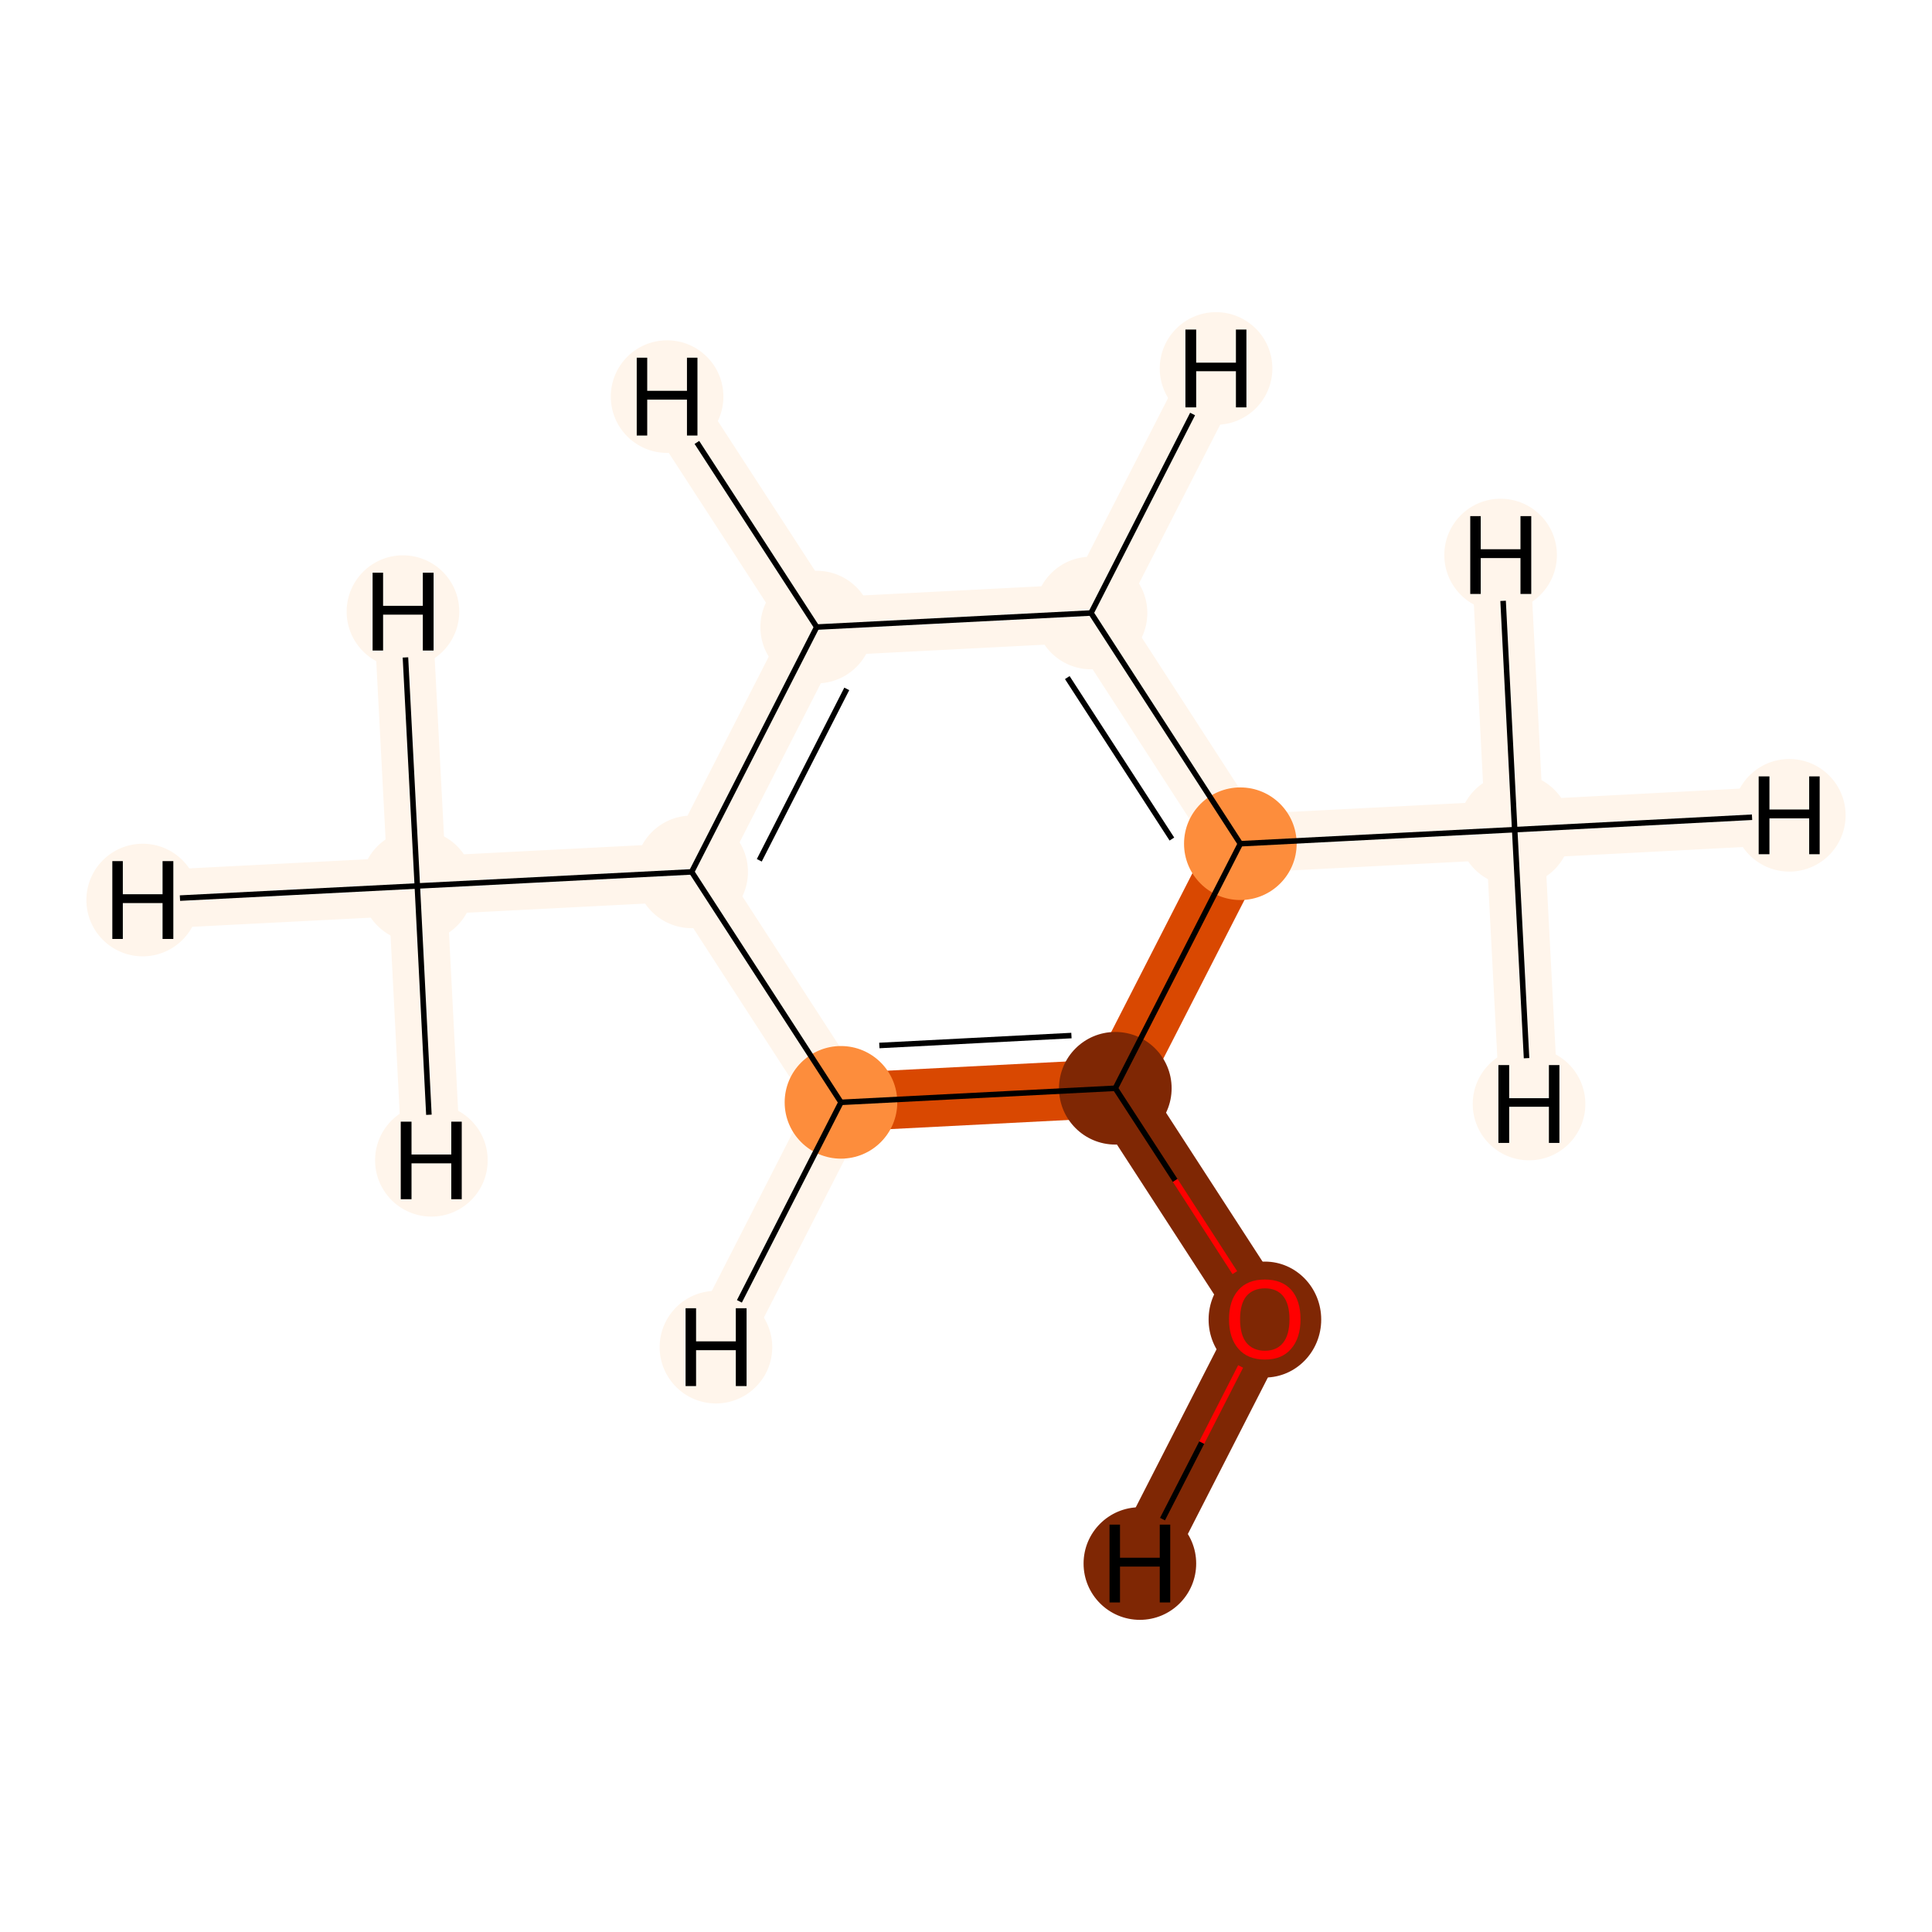 <?xml version='1.0' encoding='iso-8859-1'?>
<svg version='1.1' baseProfile='full'
              xmlns='http://www.w3.org/2000/svg'
                      xmlns:rdkit='http://www.rdkit.org/xml'
                      xmlns:xlink='http://www.w3.org/1999/xlink'
                  xml:space='preserve'
width='700px' height='700px' viewBox='0 0 700 700'>
<!-- END OF HEADER -->
<rect style='opacity:1.0;fill:#FFFFFF;stroke:none' width='700.0' height='700.0' x='0.0' y='0.0'> </rect>
<path d='M 151.2,321.0 L 250.6,315.9' style='fill:none;fill-rule:evenodd;stroke:#FFF5EB;stroke-width:21.2px;stroke-linecap:butt;stroke-linejoin:miter;stroke-opacity:1' />
<path d='M 151.2,321.0 L 51.7,326.1' style='fill:none;fill-rule:evenodd;stroke:#FFF5EB;stroke-width:21.2px;stroke-linecap:butt;stroke-linejoin:miter;stroke-opacity:1' />
<path d='M 151.2,321.0 L 146.0,221.6' style='fill:none;fill-rule:evenodd;stroke:#FFF5EB;stroke-width:21.2px;stroke-linecap:butt;stroke-linejoin:miter;stroke-opacity:1' />
<path d='M 151.2,321.0 L 156.3,420.4' style='fill:none;fill-rule:evenodd;stroke:#FFF5EB;stroke-width:21.2px;stroke-linecap:butt;stroke-linejoin:miter;stroke-opacity:1' />
<path d='M 250.6,315.9 L 295.9,227.2' style='fill:none;fill-rule:evenodd;stroke:#FFF5EB;stroke-width:21.2px;stroke-linecap:butt;stroke-linejoin:miter;stroke-opacity:1' />
<path d='M 250.6,315.9 L 304.7,399.4' style='fill:none;fill-rule:evenodd;stroke:#FFF5EB;stroke-width:21.2px;stroke-linecap:butt;stroke-linejoin:miter;stroke-opacity:1' />
<path d='M 295.9,227.2 L 395.3,222.1' style='fill:none;fill-rule:evenodd;stroke:#FFF5EB;stroke-width:21.2px;stroke-linecap:butt;stroke-linejoin:miter;stroke-opacity:1' />
<path d='M 295.9,227.2 L 241.7,143.7' style='fill:none;fill-rule:evenodd;stroke:#FFF5EB;stroke-width:21.2px;stroke-linecap:butt;stroke-linejoin:miter;stroke-opacity:1' />
<path d='M 395.3,222.1 L 449.4,305.7' style='fill:none;fill-rule:evenodd;stroke:#FFF5EB;stroke-width:21.2px;stroke-linecap:butt;stroke-linejoin:miter;stroke-opacity:1' />
<path d='M 395.3,222.1 L 440.6,133.5' style='fill:none;fill-rule:evenodd;stroke:#FFF5EB;stroke-width:21.2px;stroke-linecap:butt;stroke-linejoin:miter;stroke-opacity:1' />
<path d='M 449.4,305.7 L 404.1,394.3' style='fill:none;fill-rule:evenodd;stroke:#D94801;stroke-width:21.2px;stroke-linecap:butt;stroke-linejoin:miter;stroke-opacity:1' />
<path d='M 449.4,305.7 L 548.8,300.6' style='fill:none;fill-rule:evenodd;stroke:#FFF5EB;stroke-width:21.2px;stroke-linecap:butt;stroke-linejoin:miter;stroke-opacity:1' />
<path d='M 404.1,394.3 L 304.7,399.4' style='fill:none;fill-rule:evenodd;stroke:#D94801;stroke-width:21.2px;stroke-linecap:butt;stroke-linejoin:miter;stroke-opacity:1' />
<path d='M 404.1,394.3 L 458.3,477.9' style='fill:none;fill-rule:evenodd;stroke:#7F2704;stroke-width:21.2px;stroke-linecap:butt;stroke-linejoin:miter;stroke-opacity:1' />
<path d='M 304.7,399.4 L 259.4,488.1' style='fill:none;fill-rule:evenodd;stroke:#FFF5EB;stroke-width:21.2px;stroke-linecap:butt;stroke-linejoin:miter;stroke-opacity:1' />
<path d='M 458.3,477.9 L 413.0,566.5' style='fill:none;fill-rule:evenodd;stroke:#7F2704;stroke-width:21.2px;stroke-linecap:butt;stroke-linejoin:miter;stroke-opacity:1' />
<path d='M 548.8,300.6 L 648.3,295.4' style='fill:none;fill-rule:evenodd;stroke:#FFF5EB;stroke-width:21.2px;stroke-linecap:butt;stroke-linejoin:miter;stroke-opacity:1' />
<path d='M 548.8,300.6 L 554.0,400.0' style='fill:none;fill-rule:evenodd;stroke:#FFF5EB;stroke-width:21.2px;stroke-linecap:butt;stroke-linejoin:miter;stroke-opacity:1' />
<path d='M 548.8,300.6 L 543.7,201.1' style='fill:none;fill-rule:evenodd;stroke:#FFF5EB;stroke-width:21.2px;stroke-linecap:butt;stroke-linejoin:miter;stroke-opacity:1' />
<ellipse cx='151.2' cy='321.0' rx='19.9' ry='19.9'  style='fill:#FFF5EB;fill-rule:evenodd;stroke:#FFF5EB;stroke-width:1.0px;stroke-linecap:butt;stroke-linejoin:miter;stroke-opacity:1' />
<ellipse cx='250.6' cy='315.9' rx='19.9' ry='19.9'  style='fill:#FFF5EB;fill-rule:evenodd;stroke:#FFF5EB;stroke-width:1.0px;stroke-linecap:butt;stroke-linejoin:miter;stroke-opacity:1' />
<ellipse cx='295.9' cy='227.2' rx='19.9' ry='19.9'  style='fill:#FFF5EB;fill-rule:evenodd;stroke:#FFF5EB;stroke-width:1.0px;stroke-linecap:butt;stroke-linejoin:miter;stroke-opacity:1' />
<ellipse cx='395.3' cy='222.1' rx='19.9' ry='19.9'  style='fill:#FFF5EB;fill-rule:evenodd;stroke:#FFF5EB;stroke-width:1.0px;stroke-linecap:butt;stroke-linejoin:miter;stroke-opacity:1' />
<ellipse cx='449.4' cy='305.7' rx='19.9' ry='19.9'  style='fill:#FD8D3C;fill-rule:evenodd;stroke:#FD8D3C;stroke-width:1.0px;stroke-linecap:butt;stroke-linejoin:miter;stroke-opacity:1' />
<ellipse cx='404.1' cy='394.3' rx='19.9' ry='19.9'  style='fill:#7F2704;fill-rule:evenodd;stroke:#7F2704;stroke-width:1.0px;stroke-linecap:butt;stroke-linejoin:miter;stroke-opacity:1' />
<ellipse cx='304.7' cy='399.4' rx='19.9' ry='19.9'  style='fill:#FD8D3C;fill-rule:evenodd;stroke:#FD8D3C;stroke-width:1.0px;stroke-linecap:butt;stroke-linejoin:miter;stroke-opacity:1' />
<ellipse cx='458.3' cy='478.1' rx='19.9' ry='20.5'  style='fill:#7F2704;fill-rule:evenodd;stroke:#7F2704;stroke-width:1.0px;stroke-linecap:butt;stroke-linejoin:miter;stroke-opacity:1' />
<ellipse cx='548.8' cy='300.6' rx='19.9' ry='19.9'  style='fill:#FFF5EB;fill-rule:evenodd;stroke:#FFF5EB;stroke-width:1.0px;stroke-linecap:butt;stroke-linejoin:miter;stroke-opacity:1' />
<ellipse cx='51.7' cy='326.1' rx='19.9' ry='19.9'  style='fill:#FFF5EB;fill-rule:evenodd;stroke:#FFF5EB;stroke-width:1.0px;stroke-linecap:butt;stroke-linejoin:miter;stroke-opacity:1' />
<ellipse cx='146.0' cy='221.6' rx='19.9' ry='19.9'  style='fill:#FFF5EB;fill-rule:evenodd;stroke:#FFF5EB;stroke-width:1.0px;stroke-linecap:butt;stroke-linejoin:miter;stroke-opacity:1' />
<ellipse cx='156.3' cy='420.4' rx='19.9' ry='19.9'  style='fill:#FFF5EB;fill-rule:evenodd;stroke:#FFF5EB;stroke-width:1.0px;stroke-linecap:butt;stroke-linejoin:miter;stroke-opacity:1' />
<ellipse cx='241.7' cy='143.7' rx='19.9' ry='19.9'  style='fill:#FFF5EB;fill-rule:evenodd;stroke:#FFF5EB;stroke-width:1.0px;stroke-linecap:butt;stroke-linejoin:miter;stroke-opacity:1' />
<ellipse cx='440.6' cy='133.5' rx='19.9' ry='19.9'  style='fill:#FFF5EB;fill-rule:evenodd;stroke:#FFF5EB;stroke-width:1.0px;stroke-linecap:butt;stroke-linejoin:miter;stroke-opacity:1' />
<ellipse cx='259.4' cy='488.1' rx='19.9' ry='19.9'  style='fill:#FFF5EB;fill-rule:evenodd;stroke:#FFF5EB;stroke-width:1.0px;stroke-linecap:butt;stroke-linejoin:miter;stroke-opacity:1' />
<ellipse cx='413.0' cy='566.5' rx='19.9' ry='19.9'  style='fill:#7F2704;fill-rule:evenodd;stroke:#7F2704;stroke-width:1.0px;stroke-linecap:butt;stroke-linejoin:miter;stroke-opacity:1' />
<ellipse cx='648.3' cy='295.4' rx='19.9' ry='19.9'  style='fill:#FFF5EB;fill-rule:evenodd;stroke:#FFF5EB;stroke-width:1.0px;stroke-linecap:butt;stroke-linejoin:miter;stroke-opacity:1' />
<ellipse cx='554.0' cy='400.0' rx='19.9' ry='19.9'  style='fill:#FFF5EB;fill-rule:evenodd;stroke:#FFF5EB;stroke-width:1.0px;stroke-linecap:butt;stroke-linejoin:miter;stroke-opacity:1' />
<ellipse cx='543.7' cy='201.1' rx='19.9' ry='19.9'  style='fill:#FFF5EB;fill-rule:evenodd;stroke:#FFF5EB;stroke-width:1.0px;stroke-linecap:butt;stroke-linejoin:miter;stroke-opacity:1' />
<path class='bond-0 atom-0 atom-1' d='M 151.2,321.0 L 250.6,315.9' style='fill:none;fill-rule:evenodd;stroke:#000000;stroke-width:2.0px;stroke-linecap:butt;stroke-linejoin:miter;stroke-opacity:1' />
<path class='bond-9 atom-0 atom-9' d='M 151.2,321.0 L 65.2,325.4' style='fill:none;fill-rule:evenodd;stroke:#000000;stroke-width:2.0px;stroke-linecap:butt;stroke-linejoin:miter;stroke-opacity:1' />
<path class='bond-10 atom-0 atom-10' d='M 151.2,321.0 L 146.9,238.2' style='fill:none;fill-rule:evenodd;stroke:#000000;stroke-width:2.0px;stroke-linecap:butt;stroke-linejoin:miter;stroke-opacity:1' />
<path class='bond-11 atom-0 atom-11' d='M 151.2,321.0 L 155.4,403.9' style='fill:none;fill-rule:evenodd;stroke:#000000;stroke-width:2.0px;stroke-linecap:butt;stroke-linejoin:miter;stroke-opacity:1' />
<path class='bond-1 atom-1 atom-2' d='M 250.6,315.9 L 295.9,227.2' style='fill:none;fill-rule:evenodd;stroke:#000000;stroke-width:2.0px;stroke-linecap:butt;stroke-linejoin:miter;stroke-opacity:1' />
<path class='bond-1 atom-1 atom-2' d='M 275.1,311.7 L 306.8,249.6' style='fill:none;fill-rule:evenodd;stroke:#000000;stroke-width:2.0px;stroke-linecap:butt;stroke-linejoin:miter;stroke-opacity:1' />
<path class='bond-8 atom-6 atom-1' d='M 304.7,399.4 L 250.6,315.9' style='fill:none;fill-rule:evenodd;stroke:#000000;stroke-width:2.0px;stroke-linecap:butt;stroke-linejoin:miter;stroke-opacity:1' />
<path class='bond-2 atom-2 atom-3' d='M 295.9,227.2 L 395.3,222.1' style='fill:none;fill-rule:evenodd;stroke:#000000;stroke-width:2.0px;stroke-linecap:butt;stroke-linejoin:miter;stroke-opacity:1' />
<path class='bond-12 atom-2 atom-12' d='M 295.9,227.2 L 252.5,160.3' style='fill:none;fill-rule:evenodd;stroke:#000000;stroke-width:2.0px;stroke-linecap:butt;stroke-linejoin:miter;stroke-opacity:1' />
<path class='bond-3 atom-3 atom-4' d='M 395.3,222.1 L 449.4,305.7' style='fill:none;fill-rule:evenodd;stroke:#000000;stroke-width:2.0px;stroke-linecap:butt;stroke-linejoin:miter;stroke-opacity:1' />
<path class='bond-3 atom-3 atom-4' d='M 386.7,245.5 L 424.6,304.0' style='fill:none;fill-rule:evenodd;stroke:#000000;stroke-width:2.0px;stroke-linecap:butt;stroke-linejoin:miter;stroke-opacity:1' />
<path class='bond-13 atom-3 atom-13' d='M 395.3,222.1 L 432.1,150.0' style='fill:none;fill-rule:evenodd;stroke:#000000;stroke-width:2.0px;stroke-linecap:butt;stroke-linejoin:miter;stroke-opacity:1' />
<path class='bond-4 atom-4 atom-5' d='M 449.4,305.7 L 404.1,394.3' style='fill:none;fill-rule:evenodd;stroke:#000000;stroke-width:2.0px;stroke-linecap:butt;stroke-linejoin:miter;stroke-opacity:1' />
<path class='bond-7 atom-4 atom-8' d='M 449.4,305.7 L 548.8,300.6' style='fill:none;fill-rule:evenodd;stroke:#000000;stroke-width:2.0px;stroke-linecap:butt;stroke-linejoin:miter;stroke-opacity:1' />
<path class='bond-5 atom-5 atom-6' d='M 404.1,394.3 L 304.7,399.4' style='fill:none;fill-rule:evenodd;stroke:#000000;stroke-width:2.0px;stroke-linecap:butt;stroke-linejoin:miter;stroke-opacity:1' />
<path class='bond-5 atom-5 atom-6' d='M 388.2,375.2 L 318.6,378.8' style='fill:none;fill-rule:evenodd;stroke:#000000;stroke-width:2.0px;stroke-linecap:butt;stroke-linejoin:miter;stroke-opacity:1' />
<path class='bond-6 atom-5 atom-7' d='M 404.1,394.3 L 425.8,427.7' style='fill:none;fill-rule:evenodd;stroke:#000000;stroke-width:2.0px;stroke-linecap:butt;stroke-linejoin:miter;stroke-opacity:1' />
<path class='bond-6 atom-5 atom-7' d='M 425.8,427.7 L 447.4,461.1' style='fill:none;fill-rule:evenodd;stroke:#FF0000;stroke-width:2.0px;stroke-linecap:butt;stroke-linejoin:miter;stroke-opacity:1' />
<path class='bond-14 atom-6 atom-14' d='M 304.7,399.4 L 267.9,471.5' style='fill:none;fill-rule:evenodd;stroke:#000000;stroke-width:2.0px;stroke-linecap:butt;stroke-linejoin:miter;stroke-opacity:1' />
<path class='bond-15 atom-7 atom-15' d='M 449.5,495.1 L 435.4,522.7' style='fill:none;fill-rule:evenodd;stroke:#FF0000;stroke-width:2.0px;stroke-linecap:butt;stroke-linejoin:miter;stroke-opacity:1' />
<path class='bond-15 atom-7 atom-15' d='M 435.4,522.7 L 421.2,550.4' style='fill:none;fill-rule:evenodd;stroke:#000000;stroke-width:2.0px;stroke-linecap:butt;stroke-linejoin:miter;stroke-opacity:1' />
<path class='bond-16 atom-8 atom-16' d='M 548.8,300.6 L 634.8,296.1' style='fill:none;fill-rule:evenodd;stroke:#000000;stroke-width:2.0px;stroke-linecap:butt;stroke-linejoin:miter;stroke-opacity:1' />
<path class='bond-17 atom-8 atom-17' d='M 548.8,300.6 L 553.1,383.4' style='fill:none;fill-rule:evenodd;stroke:#000000;stroke-width:2.0px;stroke-linecap:butt;stroke-linejoin:miter;stroke-opacity:1' />
<path class='bond-18 atom-8 atom-18' d='M 548.8,300.6 L 544.6,217.7' style='fill:none;fill-rule:evenodd;stroke:#000000;stroke-width:2.0px;stroke-linecap:butt;stroke-linejoin:miter;stroke-opacity:1' />
<path  class='atom-7' d='M 445.3 478.0
Q 445.3 471.2, 448.7 467.4
Q 452.0 463.6, 458.3 463.6
Q 464.5 463.6, 467.9 467.4
Q 471.2 471.2, 471.2 478.0
Q 471.2 484.8, 467.8 488.7
Q 464.5 492.6, 458.3 492.6
Q 452.1 492.6, 448.7 488.7
Q 445.3 484.8, 445.3 478.0
M 458.3 489.4
Q 462.6 489.4, 464.9 486.5
Q 467.2 483.6, 467.2 478.0
Q 467.2 472.4, 464.9 469.6
Q 462.6 466.8, 458.3 466.8
Q 454.0 466.8, 451.6 469.6
Q 449.3 472.4, 449.3 478.0
Q 449.3 483.6, 451.6 486.5
Q 454.0 489.4, 458.3 489.4
' fill='#FF0000'/>
<path  class='atom-9' d='M 40.7 312.0
L 44.5 312.0
L 44.5 324.0
L 58.9 324.0
L 58.9 312.0
L 62.8 312.0
L 62.8 340.2
L 58.9 340.2
L 58.9 327.2
L 44.5 327.2
L 44.5 340.2
L 40.7 340.2
L 40.7 312.0
' fill='#000000'/>
<path  class='atom-10' d='M 135.0 207.5
L 138.8 207.5
L 138.8 219.5
L 153.2 219.5
L 153.2 207.5
L 157.1 207.5
L 157.1 235.7
L 153.2 235.7
L 153.2 222.7
L 138.8 222.7
L 138.8 235.7
L 135.0 235.7
L 135.0 207.5
' fill='#000000'/>
<path  class='atom-11' d='M 145.2 406.4
L 149.1 406.4
L 149.1 418.3
L 163.5 418.3
L 163.5 406.4
L 167.3 406.4
L 167.3 434.5
L 163.5 434.5
L 163.5 421.5
L 149.1 421.5
L 149.1 434.5
L 145.2 434.5
L 145.2 406.4
' fill='#000000'/>
<path  class='atom-12' d='M 230.7 129.6
L 234.5 129.6
L 234.5 141.6
L 248.9 141.6
L 248.9 129.6
L 252.7 129.6
L 252.7 157.8
L 248.9 157.8
L 248.9 144.8
L 234.5 144.8
L 234.5 157.8
L 230.7 157.8
L 230.7 129.6
' fill='#000000'/>
<path  class='atom-13' d='M 429.5 119.4
L 433.4 119.4
L 433.4 131.4
L 447.8 131.4
L 447.8 119.4
L 451.6 119.4
L 451.6 147.6
L 447.8 147.6
L 447.8 134.5
L 433.4 134.5
L 433.4 147.6
L 429.5 147.6
L 429.5 119.4
' fill='#000000'/>
<path  class='atom-14' d='M 248.4 474.0
L 252.2 474.0
L 252.2 486.0
L 266.6 486.0
L 266.6 474.0
L 270.5 474.0
L 270.5 502.2
L 266.6 502.2
L 266.6 489.2
L 252.2 489.2
L 252.2 502.2
L 248.4 502.2
L 248.4 474.0
' fill='#000000'/>
<path  class='atom-15' d='M 402.0 552.4
L 405.8 552.4
L 405.8 564.4
L 420.2 564.4
L 420.2 552.4
L 424.0 552.4
L 424.0 580.6
L 420.2 580.6
L 420.2 567.6
L 405.8 567.6
L 405.8 580.6
L 402.0 580.6
L 402.0 552.4
' fill='#000000'/>
<path  class='atom-16' d='M 637.2 281.3
L 641.1 281.3
L 641.1 293.3
L 655.5 293.3
L 655.5 281.3
L 659.3 281.3
L 659.3 309.5
L 655.5 309.5
L 655.5 296.5
L 641.1 296.5
L 641.1 309.5
L 637.2 309.5
L 637.2 281.3
' fill='#000000'/>
<path  class='atom-17' d='M 542.9 385.9
L 546.8 385.9
L 546.8 397.9
L 561.2 397.9
L 561.2 385.9
L 565.0 385.9
L 565.0 414.1
L 561.2 414.1
L 561.2 401.0
L 546.8 401.0
L 546.8 414.1
L 542.9 414.1
L 542.9 385.9
' fill='#000000'/>
<path  class='atom-18' d='M 532.7 187.0
L 536.5 187.0
L 536.5 199.0
L 550.9 199.0
L 550.9 187.0
L 554.8 187.0
L 554.8 215.2
L 550.9 215.2
L 550.9 202.2
L 536.5 202.2
L 536.5 215.2
L 532.7 215.2
L 532.7 187.0
' fill='#000000'/>
</svg>
